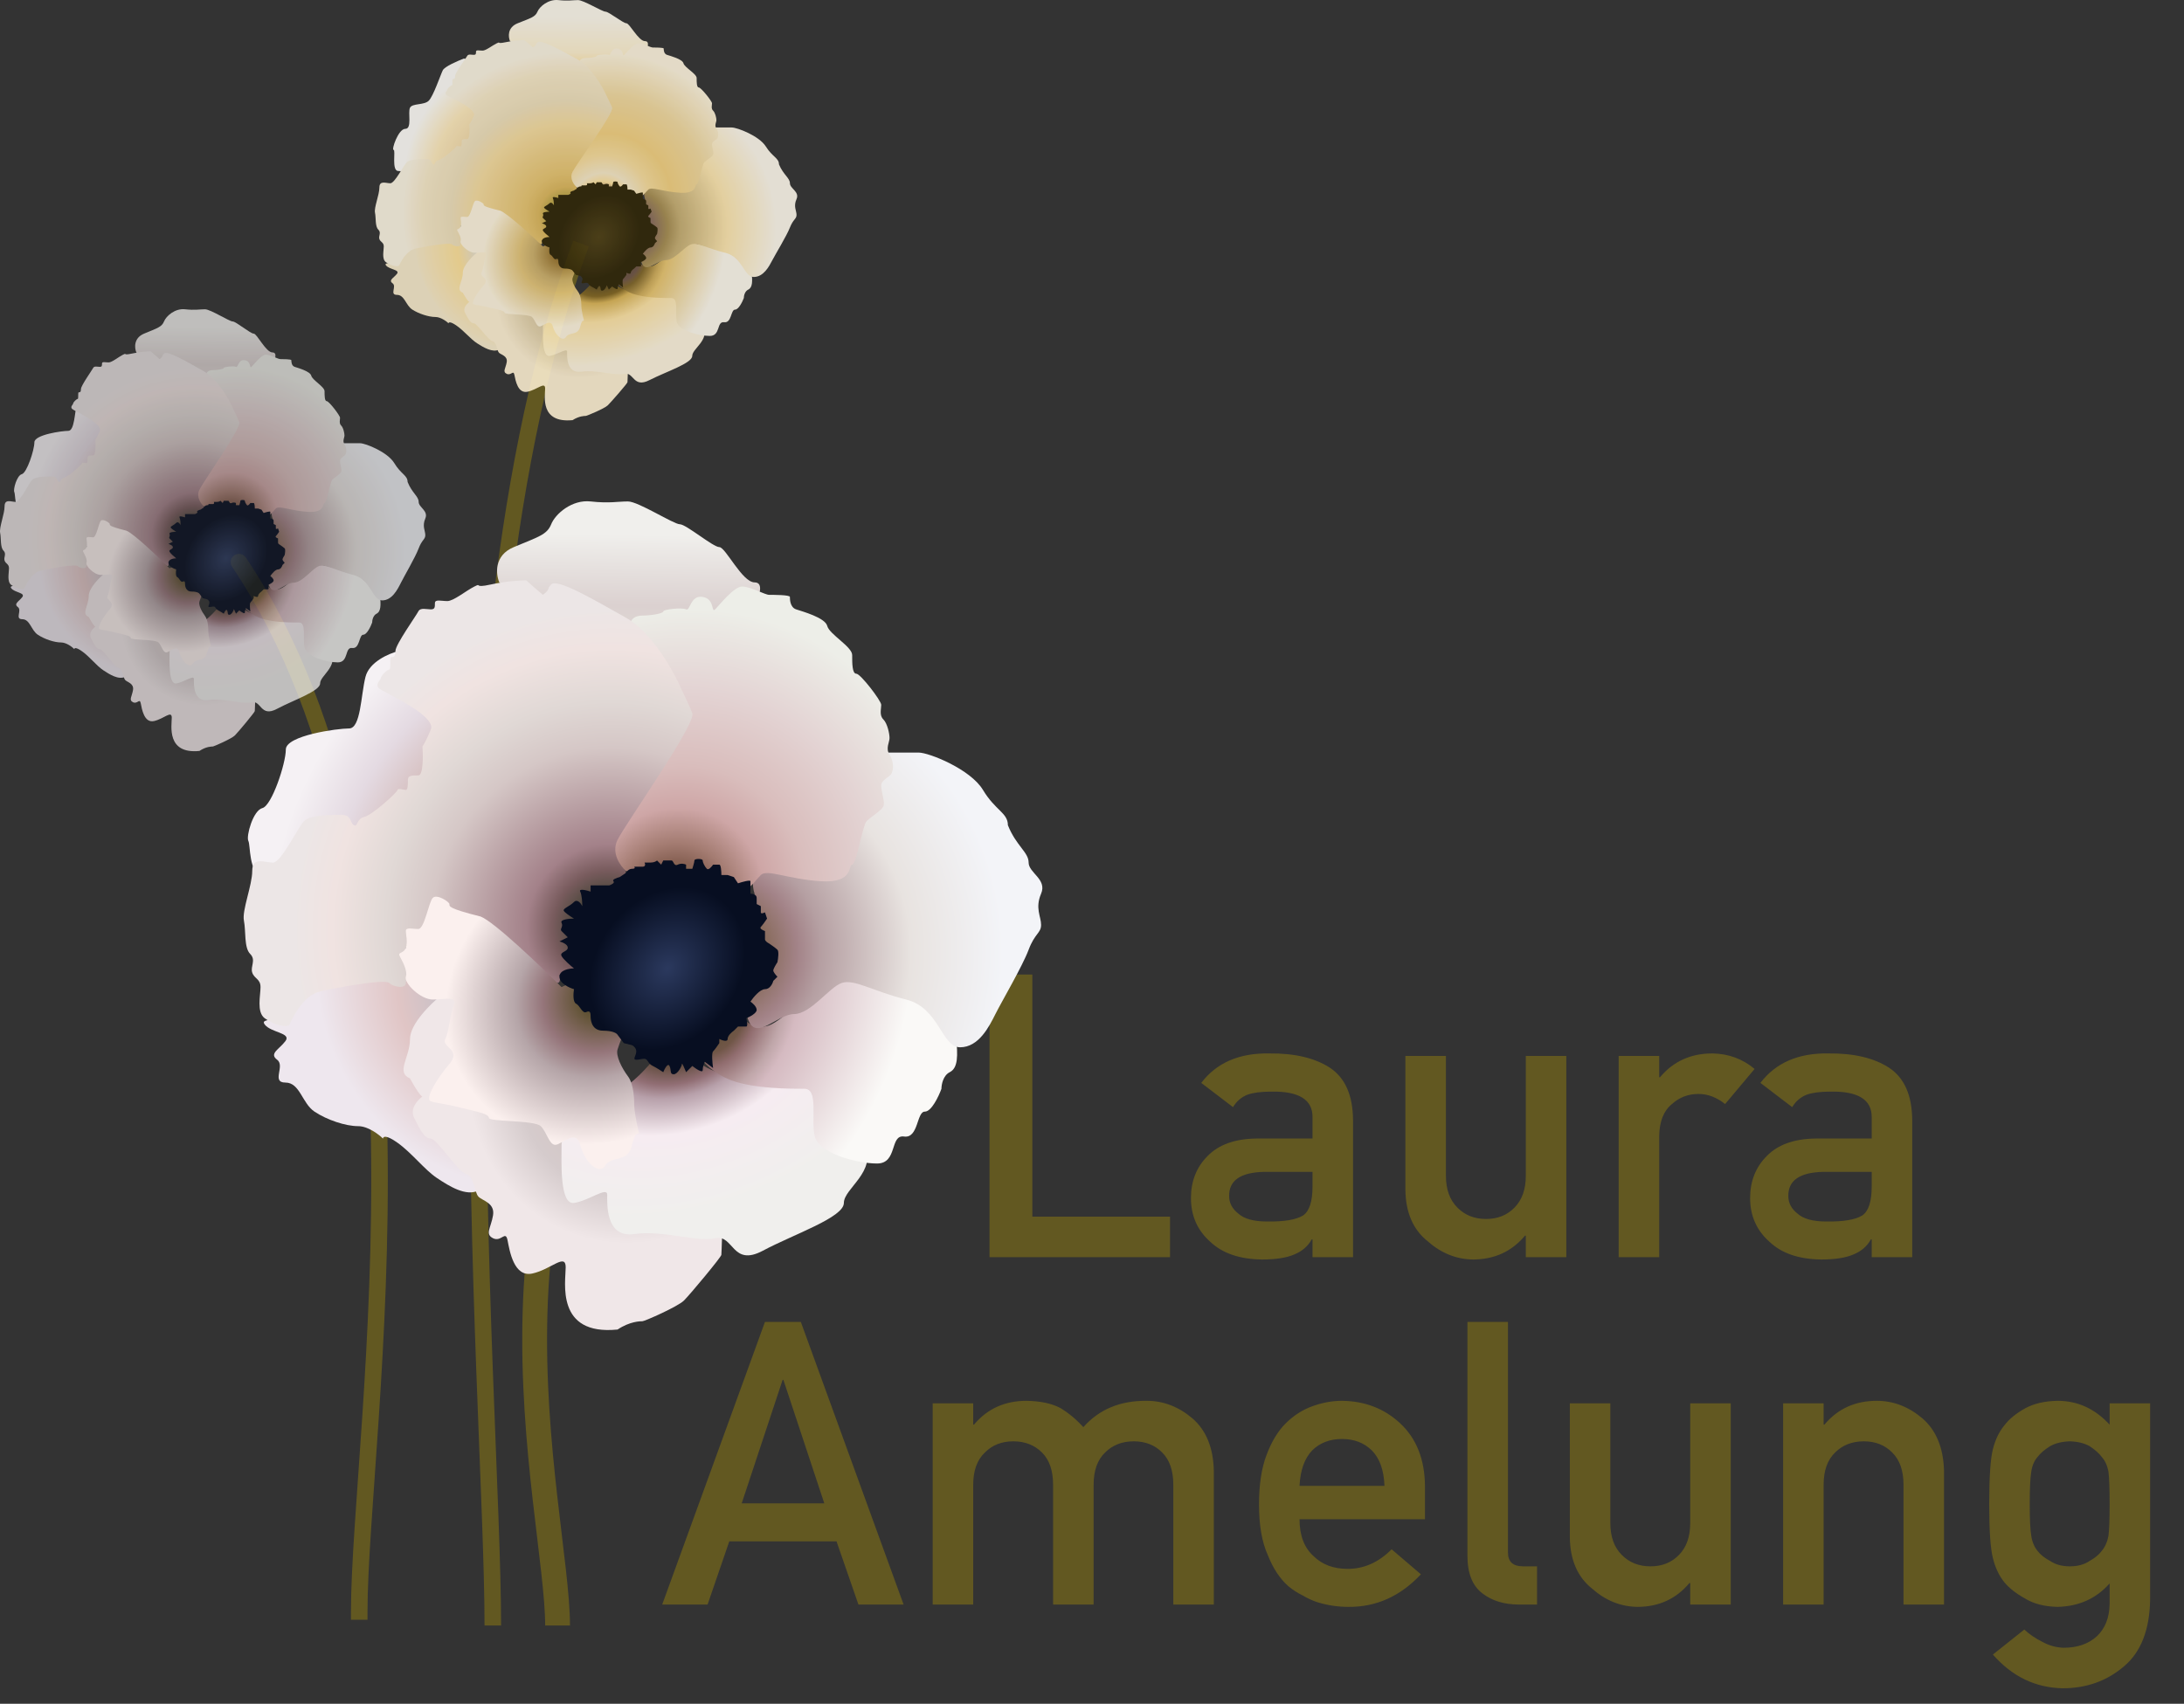 <svg width="132" height="103" viewBox="0 0 132 103" fill="none" xmlns="http://www.w3.org/2000/svg">
<rect x="0" y="0" width="132" height="103" fill="#333333" stroke="none"/>
<path d="M44.828 90.883H49.82L47.348 83.418H47.301L44.828 90.883ZM51.883 97L50.559 93.18H44.078L42.766 97H40.023L46.234 79.914H48.402L54.613 97H51.883ZM56.371 97V84.836H58.82V86.125H58.867C59.672 85.164 60.73 84.684 62.043 84.684C62.887 84.699 63.566 84.844 64.082 85.117C64.59 85.422 65.055 85.809 65.477 86.277C66.43 85.199 67.707 84.668 69.309 84.684C70.316 84.684 71.238 85.039 72.074 85.75C72.902 86.469 73.332 87.523 73.363 88.914V97H70.914V89.758C70.914 88.906 70.691 88.258 70.246 87.812C69.801 87.359 69.227 87.133 68.523 87.133C67.82 87.133 67.242 87.359 66.789 87.812C66.328 88.258 66.098 88.906 66.098 89.758V97H63.648V89.758C63.648 88.906 63.426 88.258 62.98 87.812C62.527 87.359 61.949 87.133 61.246 87.133C60.543 87.133 59.969 87.359 59.523 87.812C59.055 88.258 58.82 88.906 58.82 89.758V97H56.371ZM86.125 91.844H78.543C78.543 92.82 78.824 93.562 79.387 94.07C79.91 94.586 80.598 94.844 81.449 94.844C82.441 94.844 83.328 94.449 84.109 93.66L85.879 95.172C84.637 96.5 83.176 97.156 81.496 97.141C80.856 97.141 80.231 97.047 79.621 96.859C79.316 96.758 79.019 96.621 78.731 96.449C78.426 96.301 78.141 96.117 77.875 95.898C77.359 95.445 76.941 94.812 76.621 94C76.269 93.219 76.094 92.203 76.094 90.953C76.094 89.75 76.246 88.75 76.551 87.953C76.856 87.141 77.246 86.5 77.723 86.031C78.207 85.555 78.75 85.211 79.352 85C79.945 84.789 80.531 84.684 81.109 84.684C82.5 84.699 83.676 85.156 84.637 86.055C85.613 86.969 86.109 88.227 86.125 89.828V91.844ZM78.543 89.828H83.676C83.644 88.883 83.391 88.168 82.914 87.684C82.445 87.223 81.844 86.992 81.109 86.992C80.375 86.992 79.773 87.223 79.305 87.684C78.844 88.168 78.59 88.883 78.543 89.828ZM88.691 94.047V79.914H91.141V93.859C91.141 94.414 91.445 94.691 92.055 94.691H92.898V97H91.809C90.918 97 90.184 96.777 89.606 96.332C88.996 95.879 88.691 95.117 88.691 94.047ZM94.879 92.922V84.836H97.328V92.078C97.328 92.898 97.559 93.539 98.019 94C98.473 94.461 99.051 94.691 99.754 94.691C100.457 94.691 101.031 94.461 101.477 94C101.93 93.539 102.156 92.898 102.156 92.078V84.836H104.605V97H102.156V95.699H102.109C101.305 96.66 100.254 97.141 98.957 97.141C97.949 97.125 97.039 96.758 96.227 96.039C95.344 95.336 94.894 94.297 94.879 92.922ZM107.77 97V84.836L110.219 84.836V86.125H110.266C111.07 85.164 112.125 84.684 113.43 84.684C114.438 84.684 115.359 85.039 116.195 85.75C117.023 86.469 117.457 87.523 117.496 88.914V97H115.047V89.758C115.047 88.906 114.82 88.258 114.367 87.812C113.922 87.359 113.348 87.133 112.645 87.133C111.941 87.133 111.363 87.359 110.91 87.812C110.449 88.258 110.219 88.906 110.219 89.758V97H107.77ZM127.504 95.723C126.699 96.637 125.652 97.109 124.363 97.141C123.574 97.125 122.918 96.957 122.395 96.637C121.848 96.332 121.43 96.004 121.141 95.652C120.82 95.254 120.59 94.766 120.449 94.188C120.301 93.617 120.227 92.531 120.227 90.93C120.227 89.297 120.301 88.191 120.449 87.613C120.59 87.043 120.82 86.562 121.141 86.172C121.43 85.789 121.848 85.445 122.395 85.141C122.918 84.852 123.574 84.699 124.363 84.684C125.574 84.684 126.621 85.164 127.504 86.125V84.836H129.953V96.707C129.922 98.535 129.395 99.879 128.371 100.738C127.34 101.621 126.105 102.062 124.668 102.062C123.02 102.031 121.613 101.352 120.449 100.023L122.348 98.512C122.66 98.801 123.02 99.047 123.426 99.25C123.84 99.477 124.27 99.598 124.715 99.613C125.551 99.613 126.223 99.383 126.73 98.922C127.23 98.453 127.488 97.805 127.504 96.977V95.723ZM122.676 90.93C122.676 91.859 122.707 92.5 122.77 92.852C122.824 93.219 122.953 93.523 123.156 93.766C123.32 93.984 123.57 94.184 123.906 94.363C124.227 94.582 124.625 94.691 125.102 94.691C125.578 94.691 125.977 94.582 126.297 94.363C126.617 94.184 126.859 93.984 127.023 93.766C127.227 93.523 127.363 93.219 127.434 92.852C127.48 92.5 127.504 91.859 127.504 90.93C127.504 89.984 127.48 89.328 127.434 88.961C127.363 88.594 127.227 88.297 127.023 88.07C126.859 87.852 126.617 87.637 126.297 87.426C125.977 87.246 125.578 87.148 125.102 87.133C124.625 87.148 124.227 87.246 123.906 87.426C123.57 87.637 123.32 87.852 123.156 88.07C122.953 88.297 122.824 88.594 122.77 88.961C122.707 89.328 122.676 89.984 122.676 90.93Z" fill="#625821"/>
<path d="M59.805 76V58.914H62.395V73.551H70.715V76H59.805ZM79.328 76V74.922H79.281C79.055 75.336 78.703 75.641 78.227 75.836C77.758 76.039 77.109 76.141 76.281 76.141C74.922 76.125 73.875 75.766 73.141 75.062C72.367 74.375 71.981 73.496 71.981 72.426C71.981 71.402 72.316 70.555 72.988 69.883C73.66 69.195 74.644 68.844 75.941 68.828H79.328V67.551C79.344 66.481 78.512 65.961 76.832 65.992C76.223 65.992 75.742 66.055 75.391 66.18C75.023 66.328 74.734 66.578 74.523 66.93L72.602 65.465C73.531 64.246 74.902 63.652 76.715 63.684C78.246 63.668 79.469 63.957 80.383 64.551C81.297 65.16 81.762 66.207 81.777 67.691V76H79.328ZM79.328 71.723V70.844H76.398C74.977 70.875 74.273 71.363 74.289 72.309C74.289 72.723 74.473 73.074 74.84 73.363C75.191 73.684 75.773 73.844 76.586 73.844C77.609 73.859 78.332 73.738 78.754 73.481C79.137 73.223 79.328 72.637 79.328 71.723ZM84.941 71.922V63.836H87.391V71.078C87.391 71.898 87.621 72.539 88.082 73C88.535 73.461 89.113 73.691 89.816 73.691C90.519 73.691 91.094 73.461 91.539 73C91.992 72.539 92.219 71.898 92.219 71.078V63.836L94.668 63.836V76H92.219V74.699H92.172C91.367 75.66 90.316 76.141 89.019 76.141C88.012 76.125 87.102 75.758 86.289 75.039C85.406 74.336 84.957 73.297 84.941 71.922ZM97.832 76V63.836H100.281V65.125H100.328C101.133 64.164 102.188 63.684 103.492 63.684C104.469 63.699 105.32 64.012 106.047 64.621L104.266 66.742C103.75 66.336 103.215 66.133 102.66 66.133C102.035 66.133 101.5 66.336 101.055 66.742C100.555 67.141 100.297 67.785 100.281 68.676V76H97.832ZM113.125 76V74.922H113.078C112.852 75.336 112.5 75.641 112.023 75.836C111.555 76.039 110.906 76.141 110.078 76.141C108.719 76.125 107.672 75.766 106.938 75.062C106.164 74.375 105.777 73.496 105.777 72.426C105.777 71.402 106.113 70.555 106.785 69.883C107.457 69.195 108.441 68.844 109.738 68.828H113.125V67.551C113.141 66.481 112.309 65.961 110.629 65.992C110.02 65.992 109.539 66.055 109.188 66.18C108.82 66.328 108.531 66.578 108.32 66.93L106.398 65.465C107.328 64.246 108.699 63.652 110.512 63.684C112.043 63.668 113.266 63.957 114.18 64.551C115.094 65.16 115.559 66.207 115.574 67.691V76H113.125ZM113.125 71.723V70.844H110.195C108.773 70.875 108.07 71.363 108.086 72.309C108.086 72.723 108.27 73.074 108.637 73.363C108.988 73.684 109.57 73.844 110.383 73.844C111.406 73.859 112.129 73.738 112.551 73.481C112.934 73.223 113.125 72.637 113.125 71.723Z" fill="#625821"/>
<path d="M41.913 56.214C27.328 68.958 33.7 91.189 33.7 98.269" stroke="#625821" stroke-width="1.5"/>
<path d="M14.028 34.262C13.874 34.033 13.935 33.722 14.164 33.568C14.393 33.414 14.704 33.475 14.858 33.705L14.028 34.262ZM22.212 97.419L22.212 97.919L21.212 97.919L21.212 97.419L22.212 97.419ZM14.443 33.983L14.858 33.705C21.397 43.441 23.215 56.754 23.419 68.897C23.521 74.978 23.218 80.788 22.891 85.738C22.562 90.705 22.212 94.771 22.212 97.419H21.712L21.212 97.419C21.212 94.727 21.567 90.597 21.893 85.672C22.22 80.731 22.52 74.953 22.419 68.913C22.215 56.814 20.398 43.748 14.028 34.262L14.443 33.983Z" fill="#625821"/>
<path d="M35.116 14.726C25.649 40.042 29.785 84.204 29.785 98.269" stroke="#625821"/>
<path d="M22.089 40.922C22.316 40.015 23.505 39.506 24.072 39.364C26.432 40.355 31.463 42.678 32.709 44.037C34.267 45.736 28.178 51.683 27.47 52.674C26.762 53.665 16.709 53.524 15.859 53.099C15.01 52.674 15.151 51.117 15.009 50.834C14.868 50.55 15.293 48.993 15.859 48.851C16.425 48.709 17.275 46.161 17.275 45.311C17.275 44.462 20.39 44.037 21.098 44.037C21.806 44.037 21.806 42.054 22.089 40.922Z" fill="url(#paint0_radial_431_170)"/>
<path d="M24.027 59.172H25.282C26.703 59.883 29.723 61.631 30.426 62.936C31.304 64.567 31.43 68.08 31.43 68.833C31.43 69.586 29.673 71.593 28.92 71.969C28.168 72.346 27.164 71.719 26.411 71.217C25.658 70.715 24.905 69.711 24.027 69.084C23.324 68.582 23.149 68.707 23.149 68.833C22.898 68.582 22.245 68.08 21.643 68.08C20.89 68.08 19.761 67.704 19.008 67.202C18.256 66.7 18.13 65.445 17.252 65.445C16.374 65.445 17.252 64.441 16.75 64.065C16.248 63.689 16.875 63.438 17.252 62.936C17.628 62.434 16.373 62.434 15.997 61.932C15.62 61.43 17.377 61.932 18.13 60.677C18.883 59.423 19.886 59.799 21.643 59.172C23.399 58.544 23.149 59.172 24.027 59.172Z" fill="url(#paint1_radial_431_170)"/>
<path d="M24.78 62.81C24.78 61.906 26.034 60.677 26.662 60.175C31.053 58.795 43.474 70.84 43.599 72.345C43.725 73.851 43.599 75.733 43.599 75.858C43.599 75.984 41.718 78.242 41.341 78.619C40.965 78.995 38.957 79.873 38.832 79.873C38.706 79.873 38.079 79.873 37.326 80.375C33.562 80.752 34.19 77.489 34.19 76.611C34.19 75.733 33.311 76.737 32.182 76.987C31.053 77.239 30.802 75.607 30.676 74.98C30.551 74.353 30.3 75.106 29.798 74.855C29.296 74.604 29.673 74.227 29.798 73.475C29.924 72.722 29.171 72.596 28.92 72.345C28.669 72.094 28.669 71.091 28.167 70.965C27.665 70.84 26.41 68.832 26.034 68.832C25.658 68.832 25.407 68.33 25.03 67.578C24.767 67.051 25.187 66.551 25.521 66.293C25.395 66.209 25.168 65.915 24.78 65.194C23.901 64.817 24.78 63.939 24.78 62.81Z" fill="url(#paint2_radial_431_170)"/>
<path d="M37.202 66.072C38.205 65.57 39.209 64.441 39.586 63.939C40.38 63.521 41.97 62.86 41.97 63.563C41.97 64.441 43.224 64.817 44.605 65.194C45.985 65.57 47.867 65.445 48.619 65.57C49.372 65.696 51.505 67.578 52.258 69.209C53.011 70.84 51.003 71.844 51.003 72.722C51.003 73.6 47.992 74.604 46.11 75.608C44.228 76.612 44.353 74.604 43.224 74.855C42.095 75.106 40.088 74.353 38.331 74.604C36.575 74.855 36.7 72.722 36.7 72.22C36.7 71.718 35.571 72.597 34.692 72.722C33.814 72.847 33.94 70.213 33.94 69.209C33.94 68.205 35.947 66.7 37.202 66.072Z" fill="url(#paint3_radial_431_170)"/>
<path d="M46.612 61.931C45.809 62.333 45.023 61.764 44.73 61.43L42.221 63.813C42.43 64.148 43.124 64.918 44.228 65.319C45.608 65.821 47.741 65.821 48.619 65.821C49.498 65.821 48.996 67.703 49.247 68.707C49.498 69.71 51.756 70.338 53.011 70.338C54.266 70.338 53.764 68.581 54.642 68.707C55.52 68.832 55.395 67.201 55.897 67.201C56.298 67.201 56.733 66.281 56.9 65.821C56.9 65.57 57.001 65.018 57.402 64.817C57.904 64.566 57.904 63.813 57.779 62.684C57.653 61.555 56.273 61.43 55.897 60.928C55.52 60.426 53.136 59.673 51.254 59.297C49.372 58.92 50 60.175 49.247 60.175C48.494 60.175 47.616 61.43 46.612 61.931Z" fill="url(#paint4_radial_431_170)"/>
<path d="M46.361 52.145C45.358 52.547 45.441 53.567 45.608 54.027C45.316 56.16 44.831 60.677 45.232 61.681C45.734 62.935 46.989 61.304 47.993 61.304C48.996 61.304 50.126 59.673 50.878 59.422C51.631 59.171 52.76 59.924 54.768 60.426C56.775 60.928 56.901 63.312 58.03 63.312C59.159 63.312 59.786 62.057 60.163 61.304C60.539 60.551 61.794 58.419 62.17 57.415C62.547 56.411 62.923 56.411 62.923 55.909C62.923 55.407 62.547 54.905 62.923 54.027C63.3 53.149 62.17 52.773 62.17 52.145C62.17 51.518 61.418 51.141 60.916 49.887C60.916 49.134 60.163 49.008 59.41 47.754C58.657 46.499 56.148 45.495 55.521 45.495H53.262C52.509 45.495 51.38 48.507 51.38 49.385C51.38 50.263 47.616 51.643 46.361 52.145Z" fill="url(#paint5_radial_431_170)"/>
<path d="M31.054 33.074C29.849 33.576 29.967 34.705 30.176 35.207C31.64 36.294 34.969 38.62 36.575 39.222C38.181 39.824 43.266 37.717 45.608 36.587C45.859 36.127 46.211 35.207 45.608 35.207C44.856 35.207 43.852 33.074 43.475 33.074C43.099 33.074 41.468 31.694 41.092 31.694C40.715 31.694 38.582 30.314 37.955 30.314C37.328 30.314 36.826 30.439 35.697 30.314C34.567 30.189 33.563 31.067 33.313 31.694C33.062 32.321 32.56 32.447 31.054 33.074Z" fill="url(#paint6_linear_431_170)"/>
<path d="M37.076 51.142C36.775 52.045 37.453 52.522 37.829 52.647C40.087 53.149 44.705 54.077 45.106 53.776C45.608 53.4 45.608 53.274 45.984 52.898C46.361 52.522 47.615 53.149 49.623 53.274C51.63 53.4 51.254 52.271 51.505 52.271C51.756 52.271 52.132 49.887 52.383 49.636C52.634 49.385 53.261 49.008 53.387 48.758C53.512 48.507 53.261 47.879 53.261 47.503C53.261 47.127 53.763 47.001 53.889 46.75C54.014 46.499 54.014 45.997 53.763 45.621C53.512 45.245 53.763 44.868 53.763 44.617C53.763 44.366 53.638 43.739 53.387 43.488C53.136 43.237 53.261 42.861 53.261 42.61C53.261 42.359 52.007 40.728 51.756 40.728C51.505 40.728 51.505 40.1 51.505 39.598C51.505 39.097 50.125 38.344 49.999 37.842C49.874 37.34 48.494 36.964 48.117 36.838C47.741 36.713 47.741 36.211 47.741 36.085C47.741 35.96 46.737 35.96 46.486 35.96C46.235 35.96 45.357 35.458 44.855 35.458C44.353 35.458 43.475 36.587 43.224 36.838C42.973 37.089 43.224 36.211 42.471 36.085C41.718 35.96 41.718 36.964 41.467 36.838C41.217 36.713 40.087 36.838 40.087 36.964C40.087 37.089 39.334 37.215 38.833 37.215C38.331 37.215 38.08 37.466 38.08 37.842C38.08 38.218 41.217 42.861 41.342 43.363C41.467 43.864 37.453 50.012 37.076 51.142Z" fill="url(#paint7_radial_431_170)"/>
<path d="M37.327 50.766C36.925 51.569 37.494 52.355 37.828 52.648L36.449 60.176L33.814 58.921C33.856 59.088 33.889 59.423 33.688 59.423C33.437 59.423 28.67 55.282 28.293 55.282C27.917 55.282 27.164 55.784 26.788 55.659C26.411 55.533 26.788 55.659 26.662 56.035C26.537 56.412 25.658 56.161 25.658 56.286C25.658 56.412 25.533 56.412 25.282 56.537C25.081 56.638 24.487 57.081 24.529 57.415C25.282 57.415 24.379 57.666 24.278 57.666C24.153 57.666 25.157 58.168 25.282 58.545C25.407 58.921 24.529 59.046 24.529 59.423C24.529 59.799 23.776 59.674 23.526 59.423C23.274 59.172 20.514 59.674 19.385 59.925C18.256 60.176 17.628 61.681 17.503 61.932C17.378 62.183 16.499 61.932 15.997 61.556C15.496 61.179 15.746 60.176 15.746 59.674C15.746 59.172 15.37 59.172 15.245 58.795C15.119 58.419 15.495 58.043 15.119 57.666C14.743 57.29 14.868 56.286 14.743 55.659C14.617 55.032 15.245 53.526 15.245 52.648C15.245 51.769 15.997 52.146 16.499 52.146C17.001 52.146 18.005 50.013 18.381 49.636C18.758 49.26 20.012 49.26 20.64 49.26C21.267 49.26 21.142 49.762 21.392 49.887C21.643 50.013 21.518 49.511 22.02 49.385C22.522 49.26 24.027 47.88 24.027 47.754C24.027 47.629 24.404 47.754 24.529 47.754C24.655 47.754 24.655 47.378 24.655 47.127C24.655 46.876 24.905 46.876 25.282 46.876C25.583 46.876 25.575 45.705 25.533 45.12C25.575 45.078 25.734 44.818 26.035 44.116C26.411 43.237 23.149 41.857 22.898 41.606C22.647 41.355 23.023 41.105 23.023 40.979C23.023 40.854 23.4 40.477 23.525 40.477C23.651 40.477 23.525 39.724 23.651 39.724C23.776 39.724 23.902 39.724 23.902 39.348C23.902 38.972 25.157 37.215 25.282 36.964C25.407 36.713 25.784 36.839 26.035 36.839C26.286 36.839 26.286 36.713 26.286 36.462C26.286 36.211 26.662 36.337 27.038 36.337C27.415 36.337 28.168 35.709 28.669 35.459C29.171 35.208 28.544 35.584 29.673 35.333C30.577 35.132 31.472 35.082 31.806 35.082C31.907 35.182 32.517 35.709 32.81 35.96C33.312 35.584 33.011 35.634 33.312 35.333C33.688 34.957 35.821 36.211 37.828 37.341C39.434 38.244 40.756 40.645 41.216 41.732C41.342 41.983 41.643 42.61 41.844 43.112C42.095 43.739 37.828 49.762 37.327 50.766Z" fill="url(#paint8_radial_431_170)"/>
<path d="M29.046 55.407C29.849 55.709 32.643 58.377 33.939 59.673C34.106 59.59 34.491 59.422 34.692 59.422C34.943 59.422 37.829 62.434 37.703 62.559C37.578 62.685 37.452 63.061 37.327 63.437C37.201 63.814 37.578 64.567 37.954 65.068C38.331 65.57 38.331 66.574 38.331 66.825C38.331 67.076 38.456 67.829 38.582 68.331C38.707 68.832 38.456 68.08 38.205 69.209C37.954 70.338 36.95 69.836 36.574 70.463C36.198 71.091 35.319 70.213 35.069 69.209C34.818 68.205 33.939 69.209 33.563 69.209C33.187 69.209 33.061 68.456 32.685 68.08C32.308 67.703 29.548 67.829 29.548 67.578C29.548 67.327 28.795 67.201 27.791 66.951C26.788 66.7 26.411 66.7 26.035 66.574C25.658 66.449 26.411 65.194 27.164 64.316C27.916 63.437 26.662 63.312 26.913 62.81C27.164 62.308 27.164 61.43 27.415 60.803C27.666 60.175 26.913 60.426 26.16 60.426C25.407 60.426 24.404 59.422 24.529 59.046C24.654 58.67 24.278 58.042 24.153 57.791C24.027 57.54 24.404 57.666 24.529 57.289C24.654 56.913 24.529 56.537 24.529 56.286C24.529 56.035 24.905 56.16 25.282 56.16C25.658 56.16 25.909 54.529 26.16 54.278C26.411 54.027 27.164 54.529 27.164 54.655C27.164 54.78 27.038 54.906 29.046 55.407Z" fill="url(#paint9_radial_431_170)"/>
<path d="M37.452 53.023L37.829 52.773C37.871 52.689 38.005 52.522 38.205 52.522C38.406 52.522 38.373 52.438 38.331 52.396H38.833C39.033 52.396 39 52.229 38.958 52.145H39.334C39.535 52.145 39.669 52.062 39.711 52.02L39.962 52.271L40.087 52.02H40.589C40.715 52.02 40.715 52.396 40.965 52.271C41.166 52.17 41.384 52.229 41.467 52.271V52.522H41.844C41.886 52.396 41.969 52.12 41.969 52.02C41.969 51.894 42.471 51.894 42.471 52.02C42.471 52.145 42.597 52.396 42.722 52.522C42.822 52.622 43.015 52.396 43.098 52.271H43.475C43.575 52.271 43.6 52.689 43.6 52.898H43.977L44.353 53.023L44.604 53.4C44.855 53.316 45.357 53.174 45.357 53.274V54.027C45.482 54.027 45.733 54.077 45.733 54.278V54.654L45.984 54.78V55.156C45.984 55.257 46.151 55.198 46.235 55.156L46.361 55.533C46.277 55.658 46.085 55.934 45.984 56.035C45.884 56.135 46.11 56.244 46.235 56.286V56.788C46.235 56.888 46.402 56.997 46.486 57.038C46.611 57.122 46.888 57.315 46.988 57.415C47.088 57.515 47.03 57.959 46.988 58.168C46.904 58.293 46.737 58.569 46.737 58.669C46.737 58.77 46.904 58.962 46.988 59.046L46.737 59.297C46.695 59.464 46.536 59.799 46.235 59.799C45.934 59.799 45.524 60.301 45.357 60.551C45.482 60.635 45.733 60.853 45.733 61.053C45.733 61.254 45.315 61.472 45.106 61.555C45.148 61.722 45.206 62.057 45.106 62.057H44.604L44.353 62.308C44.228 62.392 43.977 62.609 43.977 62.81C43.977 63.011 43.642 62.894 43.475 62.81V63.061C43.391 63.186 43.199 63.462 43.098 63.563C42.998 63.663 43.057 64.274 43.098 64.567L42.597 64.19C42.555 64.274 42.471 64.491 42.471 64.692C42.471 64.893 42.053 64.608 41.844 64.441L41.467 64.817C41.384 64.608 41.216 64.215 41.216 64.316C41.216 64.441 40.965 64.943 40.715 64.943C40.464 64.943 40.589 64.692 40.464 64.441C40.363 64.24 40.171 64.608 40.087 64.817C39.962 64.734 39.661 64.541 39.46 64.441C39.209 64.316 39.209 64.19 39.084 64.065C38.958 63.939 38.707 64.065 38.456 64.065C38.205 64.065 38.456 63.814 38.456 63.563C38.456 63.362 38.289 63.228 38.205 63.186L37.703 63.061L37.327 62.559C37.285 62.475 37.051 62.308 36.449 62.308C35.696 62.308 35.696 61.555 35.696 61.43C35.696 61.304 35.696 61.053 35.445 61.179C35.194 61.304 35.069 60.802 34.818 60.677C34.617 60.577 34.65 60.05 34.692 59.799C34.399 59.715 33.814 59.447 33.814 59.046C33.814 58.644 34.399 58.544 34.692 58.544C34.483 58.377 34.04 57.992 33.939 57.791C33.814 57.54 34.316 57.54 34.316 57.289C34.316 57.089 33.981 56.955 33.814 56.913L34.316 56.662L33.939 56.286C33.814 56.16 34.065 56.035 33.939 55.784C33.839 55.583 34.399 55.533 34.692 55.533C34.483 55.407 34.065 55.131 34.065 55.031C34.065 54.906 34.441 54.78 34.692 54.529C34.893 54.328 35.11 54.613 35.194 54.78C35.194 54.571 35.169 54.102 35.069 53.902C34.968 53.701 35.445 53.818 35.696 53.902V53.525H36.449H36.825C36.95 53.483 37.176 53.375 37.076 53.274C36.976 53.174 37.285 53.065 37.452 53.023Z" fill="url(#paint10_radial_431_170)"/>
<g opacity="0.74">
<path d="M4.656 24.352C4.777 23.859 5.414 23.582 5.717 23.505C6.981 24.044 9.675 25.307 10.342 26.047C11.177 26.971 7.916 30.205 7.537 30.744C7.158 31.283 1.774 31.206 1.319 30.975C0.864 30.744 0.94 29.897 0.864 29.743C0.789 29.589 1.016 28.742 1.319 28.665C1.623 28.588 2.078 27.202 2.078 26.74C2.078 26.278 3.746 26.047 4.125 26.047C4.504 26.047 4.504 24.968 4.656 24.352Z" fill="url(#paint11_radial_431_170)"/>
<path d="M4.961 34.088H5.63C6.388 34.467 7.999 35.4 8.373 36.096C8.842 36.966 8.909 38.839 8.909 39.241C8.909 39.642 7.972 40.713 7.57 40.914C7.169 41.114 6.634 40.78 6.232 40.512C5.831 40.245 5.429 39.709 4.961 39.375C4.586 39.107 4.492 39.174 4.492 39.241C4.358 39.107 4.01 38.839 3.689 38.839C3.287 38.839 2.685 38.639 2.284 38.371C1.882 38.103 1.815 37.434 1.347 37.434C0.879 37.434 1.347 36.899 1.079 36.698C0.812 36.497 1.146 36.363 1.347 36.096C1.548 35.828 0.879 35.828 0.678 35.56C0.477 35.293 1.414 35.56 1.815 34.891C2.217 34.222 2.752 34.423 3.689 34.088C4.626 33.754 4.492 34.088 4.961 34.088Z" fill="url(#paint12_radial_431_170)"/>
<path d="M5.362 36.029C5.362 35.547 6.031 34.891 6.366 34.623C8.708 33.887 15.332 40.311 15.399 41.114C15.466 41.917 15.399 42.921 15.399 42.988C15.399 43.055 14.396 44.259 14.195 44.46C13.994 44.661 12.923 45.129 12.857 45.129C12.79 45.129 12.455 45.129 12.053 45.397C10.046 45.597 10.381 43.858 10.381 43.389C10.381 42.921 9.912 43.456 9.31 43.59C8.708 43.724 8.574 42.854 8.507 42.519C8.44 42.185 8.306 42.586 8.039 42.452C7.771 42.319 7.972 42.118 8.039 41.716C8.105 41.315 7.704 41.248 7.57 41.114C7.436 40.98 7.436 40.445 7.169 40.378C6.901 40.311 6.232 39.24 6.031 39.24C5.83 39.24 5.696 38.973 5.496 38.571C5.355 38.291 5.579 38.024 5.757 37.886C5.69 37.842 5.569 37.684 5.362 37.3C4.894 37.099 5.362 36.631 5.362 36.029Z" fill="url(#paint13_radial_431_170)"/>
<path d="M11.987 37.769C12.522 37.501 13.058 36.899 13.258 36.631C13.682 36.408 14.53 36.055 14.53 36.43C14.53 36.899 15.199 37.099 15.935 37.3C16.671 37.501 17.675 37.434 18.076 37.501C18.478 37.568 19.616 38.572 20.017 39.441C20.419 40.311 19.348 40.847 19.348 41.315C19.348 41.783 17.742 42.319 16.738 42.854C15.734 43.389 15.801 42.319 15.199 42.453C14.597 42.587 13.526 42.185 12.589 42.319C11.652 42.453 11.719 41.315 11.719 41.047C11.719 40.78 11.117 41.248 10.649 41.315C10.18 41.382 10.247 39.977 10.247 39.441C10.247 38.906 11.318 38.103 11.987 37.769Z" fill="url(#paint14_radial_431_170)"/>
<path d="M17.006 35.56C16.578 35.774 16.158 35.471 16.002 35.292L14.664 36.564C14.775 36.742 15.146 37.153 15.734 37.367C16.47 37.634 17.608 37.634 18.076 37.634C18.545 37.634 18.277 38.638 18.411 39.173C18.545 39.709 19.749 40.043 20.419 40.043C21.088 40.043 20.82 39.107 21.288 39.173C21.757 39.24 21.69 38.37 21.958 38.37C22.172 38.37 22.404 37.88 22.493 37.634C22.493 37.501 22.547 37.206 22.761 37.099C23.028 36.965 23.028 36.564 22.961 35.962C22.894 35.359 22.158 35.292 21.958 35.025C21.757 34.757 20.485 34.356 19.482 34.155C18.478 33.954 18.812 34.623 18.411 34.623C18.009 34.623 17.541 35.292 17.006 35.56Z" fill="url(#paint15_radial_431_170)"/>
<path d="M16.872 30.341C16.337 30.555 16.381 31.099 16.471 31.345C16.315 32.482 16.056 34.891 16.27 35.426C16.538 36.096 17.207 35.226 17.742 35.226C18.278 35.226 18.88 34.356 19.281 34.222C19.683 34.088 20.285 34.49 21.356 34.757C22.426 35.025 22.493 36.296 23.096 36.296C23.698 36.296 24.032 35.627 24.233 35.226C24.434 34.824 25.103 33.687 25.304 33.151C25.505 32.616 25.705 32.616 25.705 32.348C25.705 32.081 25.505 31.813 25.705 31.345C25.906 30.876 25.304 30.675 25.304 30.341C25.304 30.006 24.902 29.805 24.635 29.136C24.635 28.735 24.233 28.668 23.832 27.999C23.43 27.329 22.092 26.794 21.757 26.794H20.553C20.151 26.794 19.549 28.4 19.549 28.869C19.549 29.337 17.541 30.073 16.872 30.341Z" fill="url(#paint16_radial_431_170)"/>
<path d="M8.708 20.169C8.066 20.437 8.128 21.039 8.24 21.307C9.021 21.887 10.796 23.127 11.653 23.448C12.509 23.77 15.222 22.645 16.471 22.043C16.605 21.798 16.792 21.307 16.471 21.307C16.069 21.307 15.534 20.169 15.333 20.169C15.132 20.169 14.262 19.433 14.062 19.433C13.861 19.433 12.723 18.697 12.389 18.697C12.054 18.697 11.787 18.764 11.184 18.697C10.582 18.63 10.047 19.099 9.913 19.433C9.779 19.768 9.511 19.835 8.708 20.169Z" fill="url(#paint17_linear_431_170)"/>
<path d="M11.92 29.805C11.759 30.287 12.121 30.542 12.322 30.608C13.526 30.876 15.989 31.371 16.203 31.211C16.47 31.01 16.47 30.943 16.671 30.742C16.872 30.541 17.541 30.876 18.612 30.943C19.682 31.01 19.482 30.408 19.616 30.408C19.749 30.408 19.95 29.136 20.084 29.002C20.218 28.869 20.552 28.668 20.619 28.534C20.686 28.4 20.552 28.066 20.552 27.865C20.552 27.664 20.82 27.597 20.887 27.463C20.954 27.329 20.954 27.062 20.82 26.861C20.686 26.66 20.82 26.46 20.82 26.326C20.82 26.192 20.753 25.857 20.619 25.724C20.485 25.59 20.552 25.389 20.552 25.255C20.552 25.121 19.883 24.251 19.749 24.251C19.616 24.251 19.616 23.917 19.616 23.649C19.616 23.381 18.879 22.98 18.812 22.712C18.746 22.445 18.009 22.244 17.809 22.177C17.608 22.11 17.608 21.842 17.608 21.776C17.608 21.709 17.073 21.709 16.939 21.709C16.805 21.709 16.337 21.441 16.069 21.441C15.801 21.441 15.333 22.043 15.199 22.177C15.065 22.311 15.199 21.842 14.797 21.776C14.396 21.709 14.396 22.244 14.262 22.177C14.128 22.11 13.526 22.177 13.526 22.244C13.526 22.311 13.125 22.378 12.857 22.378C12.589 22.378 12.456 22.512 12.456 22.712C12.456 22.913 14.128 25.389 14.195 25.657C14.262 25.924 12.121 29.203 11.92 29.805Z" fill="url(#paint18_radial_431_170)"/>
<path d="M12.054 29.605C11.84 30.033 12.143 30.453 12.321 30.609L11.585 34.624L10.18 33.954C10.203 34.044 10.22 34.222 10.113 34.222C9.979 34.222 7.437 32.014 7.236 32.014C7.035 32.014 6.634 32.282 6.433 32.215C6.232 32.148 6.433 32.215 6.366 32.415C6.299 32.616 5.831 32.482 5.831 32.549C5.831 32.616 5.764 32.616 5.63 32.683C5.523 32.737 5.206 32.973 5.228 33.151C5.63 33.151 5.148 33.285 5.095 33.285C5.028 33.285 5.563 33.553 5.63 33.754C5.697 33.954 5.228 34.021 5.228 34.222C5.228 34.423 4.827 34.356 4.693 34.222C4.559 34.088 3.087 34.356 2.485 34.49C1.883 34.624 1.548 35.427 1.481 35.56C1.414 35.694 0.946 35.56 0.678 35.36C0.41 35.159 0.544 34.624 0.544 34.356C0.544 34.088 0.343 34.088 0.277 33.888C0.21 33.687 0.41 33.486 0.21 33.285C0.009 33.084 0.076 32.549 0.009 32.215C-0.058 31.88 0.277 31.077 0.277 30.609C0.277 30.14 0.678 30.341 0.946 30.341C1.213 30.341 1.749 29.203 1.949 29.003C2.15 28.802 2.819 28.802 3.154 28.802C3.489 28.802 3.422 29.07 3.555 29.137C3.689 29.203 3.622 28.936 3.89 28.869C4.158 28.802 4.961 28.066 4.961 27.999C4.961 27.932 5.161 27.999 5.228 27.999C5.295 27.999 5.295 27.798 5.295 27.664C5.295 27.53 5.429 27.53 5.63 27.53C5.79 27.53 5.786 26.906 5.764 26.594C5.786 26.571 5.871 26.433 6.031 26.058C6.232 25.59 4.492 24.854 4.358 24.72C4.225 24.586 4.425 24.452 4.425 24.385C4.425 24.319 4.626 24.118 4.693 24.118C4.76 24.118 4.693 23.716 4.76 23.716C4.827 23.716 4.894 23.716 4.894 23.515C4.894 23.315 5.563 22.378 5.63 22.244C5.697 22.11 5.897 22.177 6.031 22.177C6.165 22.177 6.165 22.11 6.165 21.976C6.165 21.843 6.366 21.91 6.567 21.91C6.767 21.91 7.169 21.575 7.437 21.441C7.704 21.307 7.37 21.508 7.972 21.374C8.454 21.267 8.931 21.24 9.109 21.24C9.163 21.294 9.489 21.575 9.645 21.709C9.912 21.508 9.752 21.535 9.912 21.374C10.113 21.173 11.251 21.843 12.321 22.445C13.178 22.927 13.883 24.207 14.128 24.787C14.195 24.921 14.356 25.255 14.463 25.523C14.597 25.858 12.321 29.07 12.054 29.605Z" fill="url(#paint19_radial_431_170)"/>
<path d="M7.637 32.081C8.066 32.241 9.556 33.664 10.247 34.356C10.336 34.311 10.541 34.222 10.649 34.222C10.782 34.222 12.322 35.828 12.255 35.895C12.188 35.962 12.121 36.163 12.054 36.363C11.987 36.564 12.188 36.965 12.388 37.233C12.589 37.501 12.589 38.036 12.589 38.17C12.589 38.304 12.656 38.705 12.723 38.973C12.79 39.241 12.656 38.839 12.522 39.441C12.388 40.044 11.853 39.776 11.652 40.111C11.452 40.445 10.983 39.977 10.849 39.441C10.716 38.906 10.247 39.441 10.046 39.441C9.846 39.441 9.779 39.04 9.578 38.839C9.377 38.638 7.905 38.705 7.905 38.572C7.905 38.438 7.504 38.371 6.968 38.237C6.433 38.103 6.232 38.103 6.031 38.036C5.831 37.969 6.232 37.3 6.634 36.832C7.035 36.363 6.366 36.296 6.5 36.029C6.634 35.761 6.634 35.293 6.767 34.958C6.901 34.623 6.5 34.757 6.098 34.757C5.697 34.757 5.161 34.222 5.228 34.021C5.295 33.82 5.094 33.486 5.028 33.352C4.961 33.218 5.161 33.285 5.228 33.084C5.295 32.884 5.228 32.683 5.228 32.549C5.228 32.415 5.429 32.482 5.63 32.482C5.83 32.482 5.964 31.612 6.098 31.478C6.232 31.345 6.634 31.612 6.634 31.679C6.634 31.746 6.567 31.813 7.637 32.081Z" fill="url(#paint20_radial_431_170)"/>
<path d="M12.121 30.809L12.322 30.675C12.344 30.631 12.415 30.541 12.522 30.541C12.629 30.541 12.611 30.497 12.589 30.474H12.857C12.964 30.474 12.946 30.385 12.924 30.341H13.124C13.232 30.341 13.303 30.296 13.325 30.274L13.459 30.408L13.526 30.274H13.794C13.861 30.274 13.861 30.474 13.994 30.408C14.101 30.354 14.217 30.385 14.262 30.408V30.541H14.463C14.485 30.474 14.53 30.327 14.53 30.274C14.53 30.207 14.797 30.207 14.797 30.274C14.797 30.341 14.864 30.474 14.931 30.541C14.985 30.595 15.087 30.474 15.132 30.408H15.333C15.386 30.408 15.4 30.631 15.4 30.742H15.6L15.801 30.809L15.935 31.01C16.069 30.965 16.337 30.889 16.337 30.943V31.345C16.403 31.345 16.537 31.371 16.537 31.478V31.679L16.671 31.746V31.947C16.671 32 16.76 31.969 16.805 31.947L16.872 32.148C16.827 32.214 16.725 32.362 16.671 32.415C16.617 32.469 16.738 32.527 16.805 32.549V32.817C16.805 32.87 16.894 32.928 16.939 32.95C17.006 32.995 17.153 33.098 17.206 33.151C17.26 33.205 17.229 33.441 17.206 33.553C17.162 33.62 17.073 33.767 17.073 33.82C17.073 33.874 17.162 33.977 17.206 34.021L17.073 34.155C17.05 34.244 16.965 34.423 16.805 34.423C16.644 34.423 16.426 34.69 16.337 34.824C16.403 34.869 16.537 34.985 16.537 35.092C16.537 35.199 16.314 35.315 16.203 35.359C16.225 35.449 16.256 35.627 16.203 35.627H15.935L15.801 35.761C15.734 35.806 15.6 35.922 15.6 36.029C15.6 36.136 15.422 36.073 15.333 36.029V36.162C15.288 36.229 15.185 36.377 15.132 36.43C15.079 36.484 15.11 36.809 15.132 36.965L14.864 36.765C14.842 36.809 14.797 36.925 14.797 37.032C14.797 37.139 14.574 36.988 14.463 36.898L14.262 37.099C14.217 36.988 14.128 36.778 14.128 36.832C14.128 36.898 13.994 37.166 13.861 37.166C13.727 37.166 13.794 37.032 13.727 36.898C13.673 36.791 13.571 36.988 13.526 37.099C13.459 37.055 13.299 36.952 13.191 36.898C13.058 36.832 13.058 36.765 12.991 36.698C12.924 36.631 12.79 36.698 12.656 36.698C12.522 36.698 12.656 36.564 12.656 36.43C12.656 36.323 12.567 36.252 12.522 36.229L12.255 36.162L12.054 35.895C12.031 35.85 11.907 35.761 11.585 35.761C11.184 35.761 11.184 35.359 11.184 35.292C11.184 35.226 11.184 35.092 11.05 35.159C10.916 35.226 10.849 34.958 10.716 34.891C10.608 34.837 10.626 34.556 10.649 34.423C10.492 34.378 10.18 34.235 10.18 34.021C10.18 33.807 10.492 33.753 10.649 33.753C10.537 33.664 10.301 33.459 10.247 33.352C10.18 33.218 10.448 33.218 10.448 33.084C10.448 32.977 10.269 32.906 10.18 32.883L10.448 32.75L10.247 32.549C10.18 32.482 10.314 32.415 10.247 32.281C10.194 32.174 10.492 32.148 10.649 32.148C10.537 32.081 10.314 31.933 10.314 31.88C10.314 31.813 10.515 31.746 10.649 31.612C10.756 31.505 10.872 31.657 10.916 31.746C10.916 31.634 10.903 31.385 10.849 31.277C10.796 31.171 11.05 31.233 11.184 31.277V31.077H11.585H11.786C11.853 31.055 11.973 30.997 11.92 30.943C11.867 30.889 12.031 30.831 12.121 30.809Z" fill="url(#paint21_radial_431_170)"/>
</g>
<g opacity="0.86">
<path d="M26.762 4.248C26.875 4.021 27.659 3.682 28.037 3.54C28.745 3.54 30.727 8.496 30.727 9.629C30.727 10.761 26.479 10.62 25.913 10.62C25.346 10.62 24.497 10.337 24.072 10.337C23.647 10.337 23.93 9.062 23.789 9.062C23.647 9.062 24.072 7.788 24.497 7.788C24.921 7.788 24.638 6.797 24.78 6.513C24.921 6.23 25.629 6.372 25.913 6.089C26.196 5.806 26.621 4.531 26.762 4.248Z" fill="url(#paint22_radial_431_170)"/>
<path d="M27.575 14.644H28.238C28.99 15.005 30.587 15.892 30.959 16.554C31.423 17.381 31.489 19.163 31.489 19.545C31.489 19.927 30.561 20.945 30.163 21.136C29.764 21.327 29.234 21.009 28.836 20.754C28.438 20.499 28.039 19.99 27.575 19.672C27.203 19.418 27.11 19.481 27.11 19.545C26.978 19.418 26.633 19.163 26.314 19.163C25.916 19.163 25.319 18.972 24.921 18.717C24.523 18.463 24.456 17.826 23.992 17.826C23.528 17.826 23.992 17.317 23.727 17.126C23.462 16.936 23.793 16.808 23.992 16.554C24.191 16.299 23.528 16.299 23.329 16.044C23.13 15.79 24.058 16.044 24.456 15.408C24.855 14.772 25.385 14.963 26.314 14.644C27.243 14.326 27.11 14.644 27.575 14.644Z" fill="url(#paint23_radial_431_170)"/>
<path d="M27.972 16.489C27.972 16.031 28.635 15.407 28.967 15.153C31.289 14.453 37.857 20.562 37.924 21.326C37.99 22.09 37.924 23.044 37.924 23.108C37.924 23.172 36.928 24.317 36.729 24.508C36.53 24.699 35.469 25.144 35.402 25.144C35.336 25.144 35.004 25.144 34.606 25.399C32.616 25.59 32.948 23.935 32.948 23.49C32.948 23.044 32.483 23.553 31.886 23.681C31.289 23.808 31.156 22.981 31.09 22.662C31.023 22.344 30.891 22.726 30.625 22.599C30.36 22.471 30.559 22.28 30.625 21.899C30.692 21.517 30.294 21.453 30.161 21.326C30.028 21.199 30.028 20.689 29.763 20.626C29.497 20.562 28.834 19.544 28.635 19.544C28.436 19.544 28.303 19.289 28.104 18.908C27.965 18.641 28.187 18.387 28.364 18.256C28.297 18.214 28.177 18.064 27.972 17.698C27.507 17.508 27.972 17.062 27.972 16.489Z" fill="url(#paint24_radial_431_170)"/>
<path d="M34.541 18.143C35.072 17.888 35.602 17.316 35.801 17.061C36.222 16.849 37.062 16.514 37.062 16.87C37.062 17.316 37.725 17.507 38.455 17.698C39.185 17.888 40.18 17.825 40.578 17.888C40.977 17.952 42.105 18.907 42.502 19.734C42.901 20.561 41.839 21.07 41.839 21.516C41.839 21.961 40.247 22.471 39.252 22.98C38.256 23.489 38.323 22.471 37.725 22.598C37.128 22.725 36.067 22.343 35.138 22.471C34.209 22.598 34.276 21.516 34.276 21.261C34.276 21.007 33.678 21.452 33.214 21.516C32.749 21.58 32.816 20.243 32.816 19.734C32.816 19.225 33.877 18.461 34.541 18.143Z" fill="url(#paint25_radial_431_170)"/>
<path d="M39.517 16.044C39.092 16.247 38.677 15.959 38.522 15.789L37.195 16.998C37.305 17.168 37.672 17.558 38.256 17.762C38.986 18.017 40.114 18.017 40.578 18.017C41.043 18.017 40.778 18.971 40.91 19.48C41.043 19.989 42.237 20.308 42.901 20.308C43.564 20.308 43.299 19.417 43.763 19.48C44.228 19.544 44.161 18.717 44.427 18.717C44.639 18.717 44.869 18.25 44.957 18.017C44.957 17.889 45.011 17.609 45.223 17.508C45.488 17.38 45.488 16.998 45.422 16.426C45.355 15.853 44.626 15.789 44.427 15.535C44.228 15.28 42.967 14.898 41.972 14.707C40.977 14.517 41.308 15.153 40.91 15.153C40.512 15.153 40.048 15.789 39.517 16.044Z" fill="url(#paint26_radial_431_170)"/>
<path d="M39.384 11.08C38.853 11.283 38.897 11.801 38.986 12.034C38.831 13.116 38.574 15.407 38.787 15.916C39.052 16.553 39.715 15.726 40.246 15.726C40.777 15.726 41.374 14.898 41.772 14.771C42.17 14.644 42.767 15.025 43.829 15.28C44.891 15.535 44.957 16.744 45.554 16.744C46.151 16.744 46.483 16.107 46.682 15.726C46.881 15.344 47.544 14.262 47.743 13.753C47.943 13.244 48.142 13.244 48.142 12.989C48.142 12.735 47.943 12.48 48.142 12.034C48.341 11.589 47.743 11.398 47.743 11.08C47.743 10.762 47.345 10.571 47.08 9.934C47.08 9.552 46.682 9.489 46.284 8.852C45.886 8.216 44.559 7.707 44.227 7.707H43.033C42.635 7.707 42.038 9.234 42.038 9.68C42.038 10.125 40.047 10.825 39.384 11.08Z" fill="url(#paint27_radial_431_170)"/>
<path d="M31.29 1.406C30.653 1.661 30.715 2.234 30.826 2.488C31.6 3.04 33.36 4.219 34.209 4.525C35.059 4.83 37.748 3.761 38.986 3.188C39.119 2.955 39.305 2.488 38.986 2.488C38.588 2.488 38.057 1.406 37.858 1.406C37.659 1.406 36.797 0.706 36.598 0.706C36.399 0.706 35.271 0.006 34.939 0.006C34.607 0.006 34.342 0.07 33.745 0.006C33.148 -0.058 32.617 0.388 32.484 0.706C32.352 1.024 32.086 1.088 31.29 1.406Z" fill="url(#paint28_linear_431_170)"/>
<path d="M34.475 10.571C34.315 11.029 34.674 11.271 34.873 11.335C36.067 11.589 38.508 12.06 38.721 11.908C38.986 11.717 38.986 11.653 39.185 11.462C39.384 11.271 40.048 11.589 41.109 11.653C42.171 11.717 41.972 11.144 42.105 11.144C42.237 11.144 42.436 9.935 42.569 9.807C42.702 9.68 43.033 9.489 43.1 9.362C43.166 9.235 43.033 8.916 43.033 8.725C43.033 8.535 43.299 8.471 43.365 8.344C43.431 8.216 43.431 7.962 43.299 7.771C43.166 7.58 43.299 7.389 43.299 7.262C43.299 7.134 43.232 6.816 43.1 6.689C42.967 6.562 43.033 6.371 43.033 6.243C43.033 6.116 42.37 5.289 42.237 5.289C42.105 5.289 42.105 4.971 42.105 4.716C42.105 4.462 41.375 4.08 41.308 3.825C41.242 3.571 40.512 3.38 40.313 3.316C40.114 3.252 40.114 2.998 40.114 2.934C40.114 2.871 39.583 2.871 39.451 2.871C39.318 2.871 38.853 2.616 38.588 2.616C38.323 2.616 37.858 3.189 37.726 3.316C37.593 3.443 37.726 2.998 37.328 2.934C36.929 2.871 36.929 3.38 36.797 3.316C36.664 3.252 36.067 3.316 36.067 3.38C36.067 3.443 35.669 3.507 35.403 3.507C35.138 3.507 35.005 3.634 35.005 3.825C35.005 4.016 36.664 6.371 36.73 6.625C36.797 6.88 34.674 9.998 34.475 10.571Z" fill="url(#paint29_radial_431_170)"/>
<path d="M34.607 10.379C34.395 10.787 34.696 11.185 34.872 11.334L34.143 15.152L32.749 14.516C32.772 14.601 32.789 14.771 32.683 14.771C32.55 14.771 30.029 12.671 29.83 12.671C29.631 12.671 29.233 12.925 29.034 12.861C28.835 12.798 29.034 12.861 28.968 13.052C28.901 13.243 28.437 13.116 28.437 13.18C28.437 13.243 28.37 13.243 28.238 13.307C28.132 13.358 27.818 13.583 27.84 13.752C28.238 13.752 27.76 13.88 27.707 13.88C27.641 13.88 28.172 14.134 28.238 14.325C28.304 14.516 27.84 14.58 27.84 14.771C27.84 14.961 27.442 14.898 27.309 14.771C27.176 14.643 25.717 14.898 25.119 15.025C24.522 15.152 24.191 15.916 24.124 16.043C24.058 16.171 23.593 16.043 23.328 15.852C23.063 15.662 23.195 15.152 23.195 14.898C23.195 14.643 22.996 14.643 22.93 14.452C22.864 14.261 23.063 14.071 22.864 13.88C22.665 13.689 22.731 13.18 22.665 12.861C22.598 12.543 22.93 11.78 22.93 11.334C22.93 10.889 23.328 11.079 23.593 11.079C23.859 11.079 24.39 9.998 24.589 9.807C24.788 9.616 25.451 9.616 25.783 9.616C26.115 9.616 26.048 9.87 26.181 9.934C26.314 9.998 26.247 9.743 26.513 9.679C26.778 9.616 27.574 8.916 27.574 8.852C27.574 8.788 27.773 8.852 27.84 8.852C27.906 8.852 27.906 8.661 27.906 8.534C27.906 8.407 28.039 8.407 28.238 8.407C28.397 8.407 28.393 7.813 28.37 7.516C28.393 7.494 28.477 7.363 28.636 7.006C28.835 6.561 27.11 5.861 26.977 5.734C26.845 5.606 27.044 5.479 27.044 5.415C27.044 5.352 27.243 5.161 27.309 5.161C27.375 5.161 27.309 4.779 27.375 4.779C27.442 4.779 27.508 4.779 27.508 4.588C27.508 4.397 28.172 3.506 28.238 3.379C28.304 3.252 28.503 3.315 28.636 3.315C28.769 3.315 28.769 3.252 28.769 3.124C28.769 2.997 28.968 3.061 29.167 3.061C29.366 3.061 29.764 2.743 30.029 2.615C30.295 2.488 29.963 2.679 30.56 2.552C31.038 2.45 31.511 2.424 31.688 2.424C31.741 2.475 32.064 2.743 32.219 2.87C32.484 2.679 32.325 2.704 32.484 2.552C32.683 2.361 33.811 2.997 34.872 3.57C35.722 4.028 36.421 5.246 36.664 5.797C36.73 5.925 36.889 6.243 36.996 6.497C37.128 6.816 34.872 9.87 34.607 10.379Z" fill="url(#paint30_radial_431_170)"/>
<path d="M30.228 12.734C30.653 12.887 32.13 14.24 32.816 14.898C32.904 14.855 33.108 14.771 33.214 14.771C33.346 14.771 34.872 16.298 34.806 16.362C34.74 16.425 34.673 16.616 34.607 16.807C34.541 16.998 34.74 17.38 34.939 17.634C35.138 17.889 35.138 18.398 35.138 18.526C35.138 18.653 35.204 19.035 35.27 19.289C35.337 19.544 35.204 19.162 35.071 19.735C34.939 20.307 34.408 20.053 34.209 20.371C34.01 20.689 33.545 20.244 33.413 19.735C33.28 19.226 32.816 19.735 32.617 19.735C32.418 19.735 32.351 19.353 32.152 19.162C31.953 18.971 30.494 19.035 30.494 18.907C30.494 18.78 30.095 18.716 29.565 18.589C29.034 18.462 28.835 18.462 28.636 18.398C28.437 18.335 28.835 17.698 29.233 17.253C29.631 16.807 28.968 16.744 29.1 16.489C29.233 16.234 29.233 15.789 29.366 15.471C29.498 15.152 29.1 15.28 28.702 15.28C28.304 15.28 27.773 14.771 27.84 14.58C27.906 14.389 27.707 14.071 27.64 13.943C27.574 13.816 27.773 13.88 27.84 13.689C27.906 13.498 27.84 13.307 27.84 13.18C27.84 13.052 28.038 13.116 28.238 13.116C28.437 13.116 28.569 12.289 28.702 12.161C28.835 12.034 29.233 12.289 29.233 12.352C29.233 12.416 29.166 12.48 30.228 12.734Z" fill="url(#paint31_radial_431_170)"/>
<path d="M34.674 11.525L34.873 11.398C34.895 11.356 34.966 11.271 35.072 11.271C35.178 11.271 35.16 11.228 35.138 11.207H35.404C35.51 11.207 35.492 11.122 35.47 11.08H35.669C35.775 11.08 35.846 11.037 35.868 11.016L36.001 11.144L36.067 11.016H36.332C36.399 11.016 36.399 11.207 36.531 11.144C36.638 11.093 36.753 11.122 36.797 11.144V11.271H36.996C37.018 11.207 37.062 11.067 37.062 11.016C37.062 10.953 37.328 10.953 37.328 11.016C37.328 11.08 37.394 11.207 37.46 11.271C37.513 11.322 37.615 11.207 37.659 11.144H37.858C37.911 11.144 37.925 11.356 37.925 11.462H38.124L38.323 11.525L38.456 11.716C38.588 11.674 38.854 11.602 38.854 11.653V12.034C38.92 12.034 39.053 12.06 39.053 12.162V12.353L39.185 12.416V12.607C39.185 12.658 39.274 12.629 39.318 12.607L39.384 12.798C39.34 12.862 39.238 13.002 39.185 13.053C39.132 13.104 39.252 13.159 39.318 13.18V13.435C39.318 13.486 39.406 13.541 39.451 13.562C39.517 13.604 39.663 13.702 39.716 13.753C39.769 13.804 39.738 14.029 39.716 14.135C39.672 14.198 39.583 14.338 39.583 14.389C39.583 14.44 39.672 14.538 39.716 14.58L39.583 14.707C39.561 14.792 39.477 14.962 39.318 14.962C39.159 14.962 38.942 15.217 38.854 15.344C38.92 15.386 39.053 15.497 39.053 15.598C39.053 15.7 38.831 15.811 38.721 15.853C38.743 15.938 38.774 16.108 38.721 16.108H38.456L38.323 16.235C38.256 16.277 38.124 16.388 38.124 16.489C38.124 16.591 37.947 16.532 37.858 16.489V16.617C37.814 16.68 37.712 16.82 37.659 16.871C37.606 16.922 37.637 17.232 37.659 17.38L37.394 17.189C37.372 17.232 37.328 17.342 37.328 17.444C37.328 17.546 37.106 17.402 36.996 17.317L36.797 17.508C36.753 17.402 36.664 17.202 36.664 17.253C36.664 17.317 36.531 17.571 36.399 17.571C36.266 17.571 36.332 17.444 36.266 17.317C36.213 17.215 36.111 17.402 36.067 17.508C36.001 17.465 35.841 17.368 35.735 17.317C35.603 17.253 35.603 17.189 35.536 17.126C35.47 17.062 35.337 17.126 35.205 17.126C35.072 17.126 35.205 16.998 35.205 16.871C35.205 16.769 35.116 16.701 35.072 16.68L34.806 16.617L34.607 16.362C34.585 16.32 34.461 16.235 34.143 16.235C33.745 16.235 33.745 15.853 33.745 15.789C33.745 15.726 33.745 15.598 33.612 15.662C33.48 15.726 33.413 15.471 33.28 15.408C33.174 15.357 33.192 15.089 33.214 14.962C33.059 14.92 32.75 14.784 32.75 14.58C32.75 14.377 33.059 14.326 33.214 14.326C33.103 14.241 32.869 14.046 32.816 13.944C32.75 13.816 33.015 13.816 33.015 13.689C33.015 13.587 32.838 13.52 32.75 13.498L33.015 13.371L32.816 13.18C32.75 13.116 32.882 13.053 32.816 12.925C32.763 12.824 33.059 12.798 33.214 12.798C33.103 12.735 32.882 12.595 32.882 12.544C32.882 12.48 33.081 12.416 33.214 12.289C33.32 12.187 33.435 12.332 33.48 12.416C33.48 12.31 33.466 12.073 33.413 11.971C33.36 11.869 33.612 11.928 33.745 11.971V11.78H34.143H34.342C34.408 11.759 34.528 11.704 34.475 11.653C34.422 11.602 34.585 11.547 34.674 11.525Z" fill="url(#paint32_radial_431_170)"/>
</g>
<defs>
<radialGradient id="paint0_radial_431_170" cx="0" cy="0" r="1" gradientUnits="userSpaceOnUse" gradientTransform="translate(31.576 52.533) rotate(-148.65) scale(14.425 18.449)">
<stop stop-color="#B1949A"/>
<stop offset="0.183" stop-color="#BEAAAA"/>
<stop offset="0.385" stop-color="#DCC7C8"/>
<stop offset="0.573" stop-color="#D7C2C3"/>
<stop offset="0.747" stop-color="#E4DAE2"/>
<stop offset="0.976" stop-color="#F5F1F4"/>
</radialGradient>
<radialGradient id="paint1_radial_431_170" cx="0" cy="0" r="1" gradientUnits="userSpaceOnUse" gradientTransform="translate(29.673 60.426) rotate(146.842) scale(11.24 13.195)">
<stop stop-color="#BDAEB5"/>
<stop offset="0.12" stop-color="#BDB0B7"/>
<stop offset="0.269" stop-color="#CBC1C7"/>
<stop offset="0.475" stop-color="#E0C5C5"/>
<stop offset="0.889" stop-color="#EEE7EE"/>
<stop offset="0.89" stop-color="#EEE7EE"/>
</radialGradient>
<radialGradient id="paint2_radial_431_170" cx="0" cy="0" r="1" gradientUnits="userSpaceOnUse" gradientTransform="translate(38.33 64.943) rotate(119.667) scale(11.407 10.805)">
<stop stop-color="#CBB7B6"/>
<stop offset="0.303" stop-color="#D2C3C0"/>
<stop offset="0.639" stop-color="#D5CBCC"/>
<stop offset="0.909" stop-color="#F0E7E8"/>
</radialGradient>
<radialGradient id="paint3_radial_431_170" cx="0" cy="0" r="1" gradientUnits="userSpaceOnUse" gradientTransform="translate(40.966 62.81) rotate(73.202) scale(13.892 20.332)">
<stop stop-color="#4A4A3E"/>
<stop offset="0.119" stop-color="#654F42"/>
<stop offset="0.191" stop-color="#916E74"/>
<stop offset="0.248" stop-color="#B7A0AA"/>
<stop offset="0.403" stop-color="#F6ECF1"/>
<stop offset="0.755" stop-color="#F0EFED"/>
</radialGradient>
<radialGradient id="paint4_radial_431_170" cx="0" cy="0" r="1" gradientUnits="userSpaceOnUse" gradientTransform="translate(43.224 61.304) rotate(24.955) scale(13.977 19.658)">
<stop stop-color="#524B2F"/>
<stop offset="0.062" stop-color="#635139"/>
<stop offset="0.127" stop-color="#705647"/>
<stop offset="0.175" stop-color="#916D6F"/>
<stop offset="0.277" stop-color="#BFA6A9"/>
<stop offset="0.336" stop-color="#D5BAC1"/>
<stop offset="0.788" stop-color="#FAF9F7"/>
</radialGradient>
<radialGradient id="paint5_radial_431_170" cx="0" cy="0" r="1" gradientUnits="userSpaceOnUse" gradientTransform="translate(43.35 57.54) rotate(-10.733) scale(19.538 19.652)">
<stop offset="0.075" stop-color="#5C5441"/>
<stop offset="0.156" stop-color="#896C5E"/>
<stop offset="0.248" stop-color="#A38388"/>
<stop offset="0.322" stop-color="#B59FA2"/>
<stop offset="0.599" stop-color="#E8E3E0"/>
<stop offset="0.885" stop-color="#F3F4F8"/>
</radialGradient>
<linearGradient id="paint6_linear_431_170" x1="37.328" y1="39.222" x2="37.453" y2="30.439" gradientUnits="userSpaceOnUse">
<stop stop-color="#E0D8D5"/>
<stop offset="0.303" stop-color="#DBD1D0"/>
<stop offset="0.788" stop-color="#F0EFEC"/>
</linearGradient>
<radialGradient id="paint7_radial_431_170" cx="0" cy="0" r="1" gradientUnits="userSpaceOnUse" gradientTransform="translate(40.715 54.78) rotate(-68.398) scale(20.107 18.567)">
<stop stop-color="#585542"/>
<stop offset="0.038" stop-color="#645943"/>
<stop offset="0.096" stop-color="#816649"/>
<stop offset="0.139" stop-color="#896356"/>
<stop offset="0.192" stop-color="#A47C72"/>
<stop offset="0.298" stop-color="#CEA6A6"/>
<stop offset="0.428" stop-color="#D9BDBC"/>
<stop offset="0.654" stop-color="#E3D3D3"/>
<stop offset="0.904" stop-color="#EDEEE8"/>
</radialGradient>
<radialGradient id="paint8_radial_431_170" cx="0" cy="0" r="1" gradientUnits="userSpaceOnUse" gradientTransform="translate(36.825 56.035) rotate(-155.27) scale(19.105 19.23)">
<stop offset="0.042" stop-color="#5E5F57"/>
<stop offset="0.095" stop-color="#474538"/>
<stop offset="0.177" stop-color="#785B5D"/>
<stop offset="0.259" stop-color="#A38189"/>
<stop offset="0.564" stop-color="#D5C7C6"/>
<stop offset="0.707" stop-color="#E0D8D5"/>
<stop offset="0.875" stop-color="#F0E3E1"/>
<stop offset="1" stop-color="#ECE6E6"/>
</radialGradient>
<radialGradient id="paint9_radial_431_170" cx="0" cy="0" r="1" gradientUnits="userSpaceOnUse" gradientTransform="translate(36.449 60.175) rotate(147.619) scale(12.183 10.719)">
<stop stop-color="#343628"/>
<stop offset="0.13" stop-color="#635437"/>
<stop offset="0.308" stop-color="#95757A"/>
<stop offset="0.447" stop-color="#B5A5A8"/>
<stop offset="0.808" stop-color="#FBF0EE"/>
</radialGradient>
<radialGradient id="paint10_radial_431_170" cx="0" cy="0" r="1" gradientUnits="userSpaceOnUse" gradientTransform="translate(40.338 58.544) rotate(128.234) scale(5.271 4.294)">
<stop stop-color="#2B395E"/>
<stop offset="1" stop-color="#070E21"/>
</radialGradient>
<radialGradient id="paint11_radial_431_170" cx="0" cy="0" r="1" gradientUnits="userSpaceOnUse" gradientTransform="translate(9.736 30.667) rotate(-148.254) scale(7.757 9.991)">
<stop stop-color="#B1949A"/>
<stop offset="0.183" stop-color="#BEAAAA"/>
<stop offset="0.385" stop-color="#DCC7C8"/>
<stop offset="0.573" stop-color="#D7C2C3"/>
<stop offset="0.747" stop-color="#E4DAE2"/>
<stop offset="0.976" stop-color="#F5F1F4"/>
</radialGradient>
<radialGradient id="paint12_radial_431_170" cx="0" cy="0" r="1" gradientUnits="userSpaceOnUse" gradientTransform="translate(7.972 34.757) rotate(146.842) scale(5.995 7.037)">
<stop stop-color="#BDAEB5"/>
<stop offset="0.12" stop-color="#BDB0B7"/>
<stop offset="0.269" stop-color="#CBC1C7"/>
<stop offset="0.475" stop-color="#E0C5C5"/>
<stop offset="0.889" stop-color="#EEE7EE"/>
<stop offset="0.89" stop-color="#EEE7EE"/>
</radialGradient>
<radialGradient id="paint13_radial_431_170" cx="0" cy="0" r="1" gradientUnits="userSpaceOnUse" gradientTransform="translate(12.589 37.166) rotate(119.667) scale(6.084 5.763)">
<stop stop-color="#CBB7B6"/>
<stop offset="0.303" stop-color="#D2C3C0"/>
<stop offset="0.639" stop-color="#D5CBCC"/>
<stop offset="0.909" stop-color="#F0E7E8"/>
</radialGradient>
<radialGradient id="paint14_radial_431_170" cx="0" cy="0" r="1" gradientUnits="userSpaceOnUse" gradientTransform="translate(13.995 36.029) rotate(73.202) scale(7.409 10.844)">
<stop stop-color="#4A4A3E"/>
<stop offset="0.119" stop-color="#654F42"/>
<stop offset="0.191" stop-color="#916E74"/>
<stop offset="0.248" stop-color="#B7A0AA"/>
<stop offset="0.403" stop-color="#F6ECF1"/>
<stop offset="0.755" stop-color="#F0EFED"/>
</radialGradient>
<radialGradient id="paint15_radial_431_170" cx="0" cy="0" r="1" gradientUnits="userSpaceOnUse" gradientTransform="translate(15.199 35.225) rotate(24.955) scale(7.455 10.484)">
<stop stop-color="#524B2F"/>
<stop offset="0.062" stop-color="#635139"/>
<stop offset="0.127" stop-color="#705647"/>
<stop offset="0.175" stop-color="#916D6F"/>
<stop offset="0.277" stop-color="#BFA6A9"/>
<stop offset="0.336" stop-color="#D5BAC1"/>
<stop offset="0.788" stop-color="#FAF9F7"/>
</radialGradient>
<radialGradient id="paint16_radial_431_170" cx="0" cy="0" r="1" gradientUnits="userSpaceOnUse" gradientTransform="translate(15.266 33.218) rotate(-10.733) scale(10.421 10.481)">
<stop offset="0.075" stop-color="#5C5441"/>
<stop offset="0.156" stop-color="#896C5E"/>
<stop offset="0.248" stop-color="#A38388"/>
<stop offset="0.322" stop-color="#B59FA2"/>
<stop offset="0.599" stop-color="#E8E3E0"/>
<stop offset="0.885" stop-color="#F3F4F8"/>
</radialGradient>
<linearGradient id="paint17_linear_431_170" x1="12.054" y1="23.448" x2="12.121" y2="18.764" gradientUnits="userSpaceOnUse">
<stop stop-color="#E0D8D5"/>
<stop offset="0.303" stop-color="#DBD1D0"/>
<stop offset="0.788" stop-color="#F0EFEC"/>
</linearGradient>
<radialGradient id="paint18_radial_431_170" cx="0" cy="0" r="1" gradientUnits="userSpaceOnUse" gradientTransform="translate(13.861 31.746) rotate(-68.398) scale(10.724 9.903)">
<stop stop-color="#585542"/>
<stop offset="0.038" stop-color="#645943"/>
<stop offset="0.096" stop-color="#816649"/>
<stop offset="0.139" stop-color="#896356"/>
<stop offset="0.192" stop-color="#A47C72"/>
<stop offset="0.298" stop-color="#CEA6A6"/>
<stop offset="0.428" stop-color="#D9BDBC"/>
<stop offset="0.654" stop-color="#E3D3D3"/>
<stop offset="0.904" stop-color="#EDEEE8"/>
</radialGradient>
<radialGradient id="paint19_radial_431_170" cx="0" cy="0" r="1" gradientUnits="userSpaceOnUse" gradientTransform="translate(11.786 32.415) rotate(-155.27) scale(10.189 10.256)">
<stop offset="0.042" stop-color="#5E5F57"/>
<stop offset="0.095" stop-color="#474538"/>
<stop offset="0.177" stop-color="#785B5D"/>
<stop offset="0.259" stop-color="#A38189"/>
<stop offset="0.564" stop-color="#D5C7C6"/>
<stop offset="0.707" stop-color="#E0D8D5"/>
<stop offset="0.875" stop-color="#F0E3E1"/>
<stop offset="1" stop-color="#ECE6E6"/>
</radialGradient>
<radialGradient id="paint20_radial_431_170" cx="0" cy="0" r="1" gradientUnits="userSpaceOnUse" gradientTransform="translate(11.585 34.623) rotate(147.619) scale(6.497 5.717)">
<stop stop-color="#343628"/>
<stop offset="0.13" stop-color="#635437"/>
<stop offset="0.308" stop-color="#95757A"/>
<stop offset="0.447" stop-color="#B5A5A8"/>
<stop offset="0.808" stop-color="#FBF0EE"/>
</radialGradient>
<radialGradient id="paint21_radial_431_170" cx="0" cy="0" r="1" gradientUnits="userSpaceOnUse" gradientTransform="translate(13.66 33.753) rotate(128.234) scale(2.811 2.29)">
<stop stop-color="#2B395E"/>
<stop offset="1" stop-color="#070E21"/>
</radialGradient>
<radialGradient id="paint22_radial_431_170" cx="0" cy="0" r="1" gradientUnits="userSpaceOnUse" gradientTransform="translate(32.001 11.045) rotate(-148.671) scale(7.625 7.497)">
<stop stop-color="#BC9A4E"/>
<stop offset="0.099" stop-color="#D9B67B"/>
<stop offset="0.774" stop-color="#FFEBBD"/>
<stop offset="1" stop-color="#FFFDF8"/>
</radialGradient>
<radialGradient id="paint23_radial_431_170" cx="0" cy="0" r="1" gradientUnits="userSpaceOnUse" gradientTransform="translate(30.561 15.281) rotate(147.925) scale(5.872 6.774)">
<stop stop-color="#BDAEB5"/>
<stop offset="0.12" stop-color="#BDB0B7"/>
<stop offset="0.269" stop-color="#E4DFD3"/>
<stop offset="0.475" stop-color="#FFE29A"/>
<stop offset="0.889" stop-color="#F8EAC8"/>
<stop offset="0.89" stop-color="#F7EACB"/>
</radialGradient>
<radialGradient id="paint24_radial_431_170" cx="0" cy="0" r="1" gradientUnits="userSpaceOnUse" gradientTransform="translate(35.137 17.571) rotate(120.704) scale(5.847 5.654)">
<stop stop-color="#CBB7B6"/>
<stop offset="0.303" stop-color="#CCBB94"/>
<stop offset="0.639" stop-color="#E5D4AD"/>
<stop offset="0.909" stop-color="#FFF1D3"/>
</radialGradient>
<radialGradient id="paint25_radial_431_170" cx="0" cy="0" r="1" gradientUnits="userSpaceOnUse" gradientTransform="translate(36.531 16.488) rotate(72.53) scale(7.072 10.713)">
<stop stop-color="#4A4A3E"/>
<stop offset="0.119" stop-color="#655223"/>
<stop offset="0.191" stop-color="#836722"/>
<stop offset="0.248" stop-color="#DCB658"/>
<stop offset="0.403" stop-color="#FFE5A6"/>
<stop offset="0.755" stop-color="#FFF5DE"/>
</radialGradient>
<radialGradient id="paint26_radial_431_170" cx="0" cy="0" r="1" gradientUnits="userSpaceOnUse" gradientTransform="translate(37.726 15.726) rotate(24.054) scale(7.338 10.043)">
<stop stop-color="#524B2F"/>
<stop offset="0.062" stop-color="#635139"/>
<stop offset="0.127" stop-color="#705647"/>
<stop offset="0.175" stop-color="#816729"/>
<stop offset="0.277" stop-color="#D0AD5A"/>
<stop offset="0.336" stop-color="#EAC771"/>
<stop offset="0.788" stop-color="#FFFAEE"/>
</radialGradient>
<radialGradient id="paint27_radial_431_170" cx="0" cy="0" r="1" gradientUnits="userSpaceOnUse" gradientTransform="translate(37.791 13.816) rotate(-10.305) scale(10.318 9.982)">
<stop offset="0.075" stop-color="#5C5441"/>
<stop offset="0.156" stop-color="#896C5E"/>
<stop offset="0.248" stop-color="#A88F53"/>
<stop offset="0.322" stop-color="#C7AF73"/>
<stop offset="0.599" stop-color="#FFE8B0"/>
<stop offset="0.885" stop-color="#FFF9EC"/>
</radialGradient>
<linearGradient id="paint28_linear_431_170" x1="34.607" y1="4.525" x2="34.668" y2="0.07" gradientUnits="userSpaceOnUse">
<stop stop-color="#FFDC88"/>
<stop offset="0.303" stop-color="#FFF1CF"/>
<stop offset="0.788" stop-color="#FFFAEE"/>
</linearGradient>
<radialGradient id="paint29_radial_431_170" cx="0" cy="0" r="1" gradientUnits="userSpaceOnUse" gradientTransform="translate(36.399 12.417) rotate(-67.569) scale(10.259 9.761)">
<stop stop-color="#585542"/>
<stop offset="0.038" stop-color="#645943"/>
<stop offset="0.096" stop-color="#816649"/>
<stop offset="0.139" stop-color="#FFE39F"/>
<stop offset="0.192" stop-color="#F8EAC8"/>
<stop offset="0.298" stop-color="#F9DE9D"/>
<stop offset="0.428" stop-color="#F4D281"/>
<stop offset="0.654" stop-color="#F3DBA1"/>
<stop offset="0.904" stop-color="#FFF5DE"/>
</radialGradient>
<radialGradient id="paint30_radial_431_170" cx="0" cy="0" r="1" gradientUnits="userSpaceOnUse" gradientTransform="translate(34.342 13.052) rotate(-156.164) scale(10.032 9.823)">
<stop offset="0.042" stop-color="#5E5F57"/>
<stop offset="0.095" stop-color="#AD9E3E"/>
<stop offset="0.177" stop-color="#DDB85D"/>
<stop offset="0.259" stop-color="#E8C570"/>
<stop offset="0.564" stop-color="#F7DDA0"/>
<stop offset="0.707" stop-color="#F0E1BC"/>
<stop offset="0.875" stop-color="#F8EAC8"/>
<stop offset="1" stop-color="#FCF4E2"/>
</radialGradient>
<radialGradient id="paint31_radial_431_170" cx="0" cy="0" r="1" gradientUnits="userSpaceOnUse" gradientTransform="translate(34.143 15.152) rotate(148.689) scale(6.368 5.501)">
<stop stop-color="#343628"/>
<stop offset="0.13" stop-color="#9E7A34"/>
<stop offset="0.308" stop-color="#CDB06B"/>
<stop offset="0.447" stop-color="#E5C67A"/>
<stop offset="0.808" stop-color="#FFF5DE"/>
</radialGradient>
<radialGradient id="paint32_radial_431_170" cx="0" cy="0" r="1" gradientUnits="userSpaceOnUse" gradientTransform="translate(36.2 14.326) rotate(129.399) scale(2.718 2.234)">
<stop stop-color="#4F4115"/>
<stop offset="1" stop-color="#302607"/>
</radialGradient>
</defs>
</svg>
